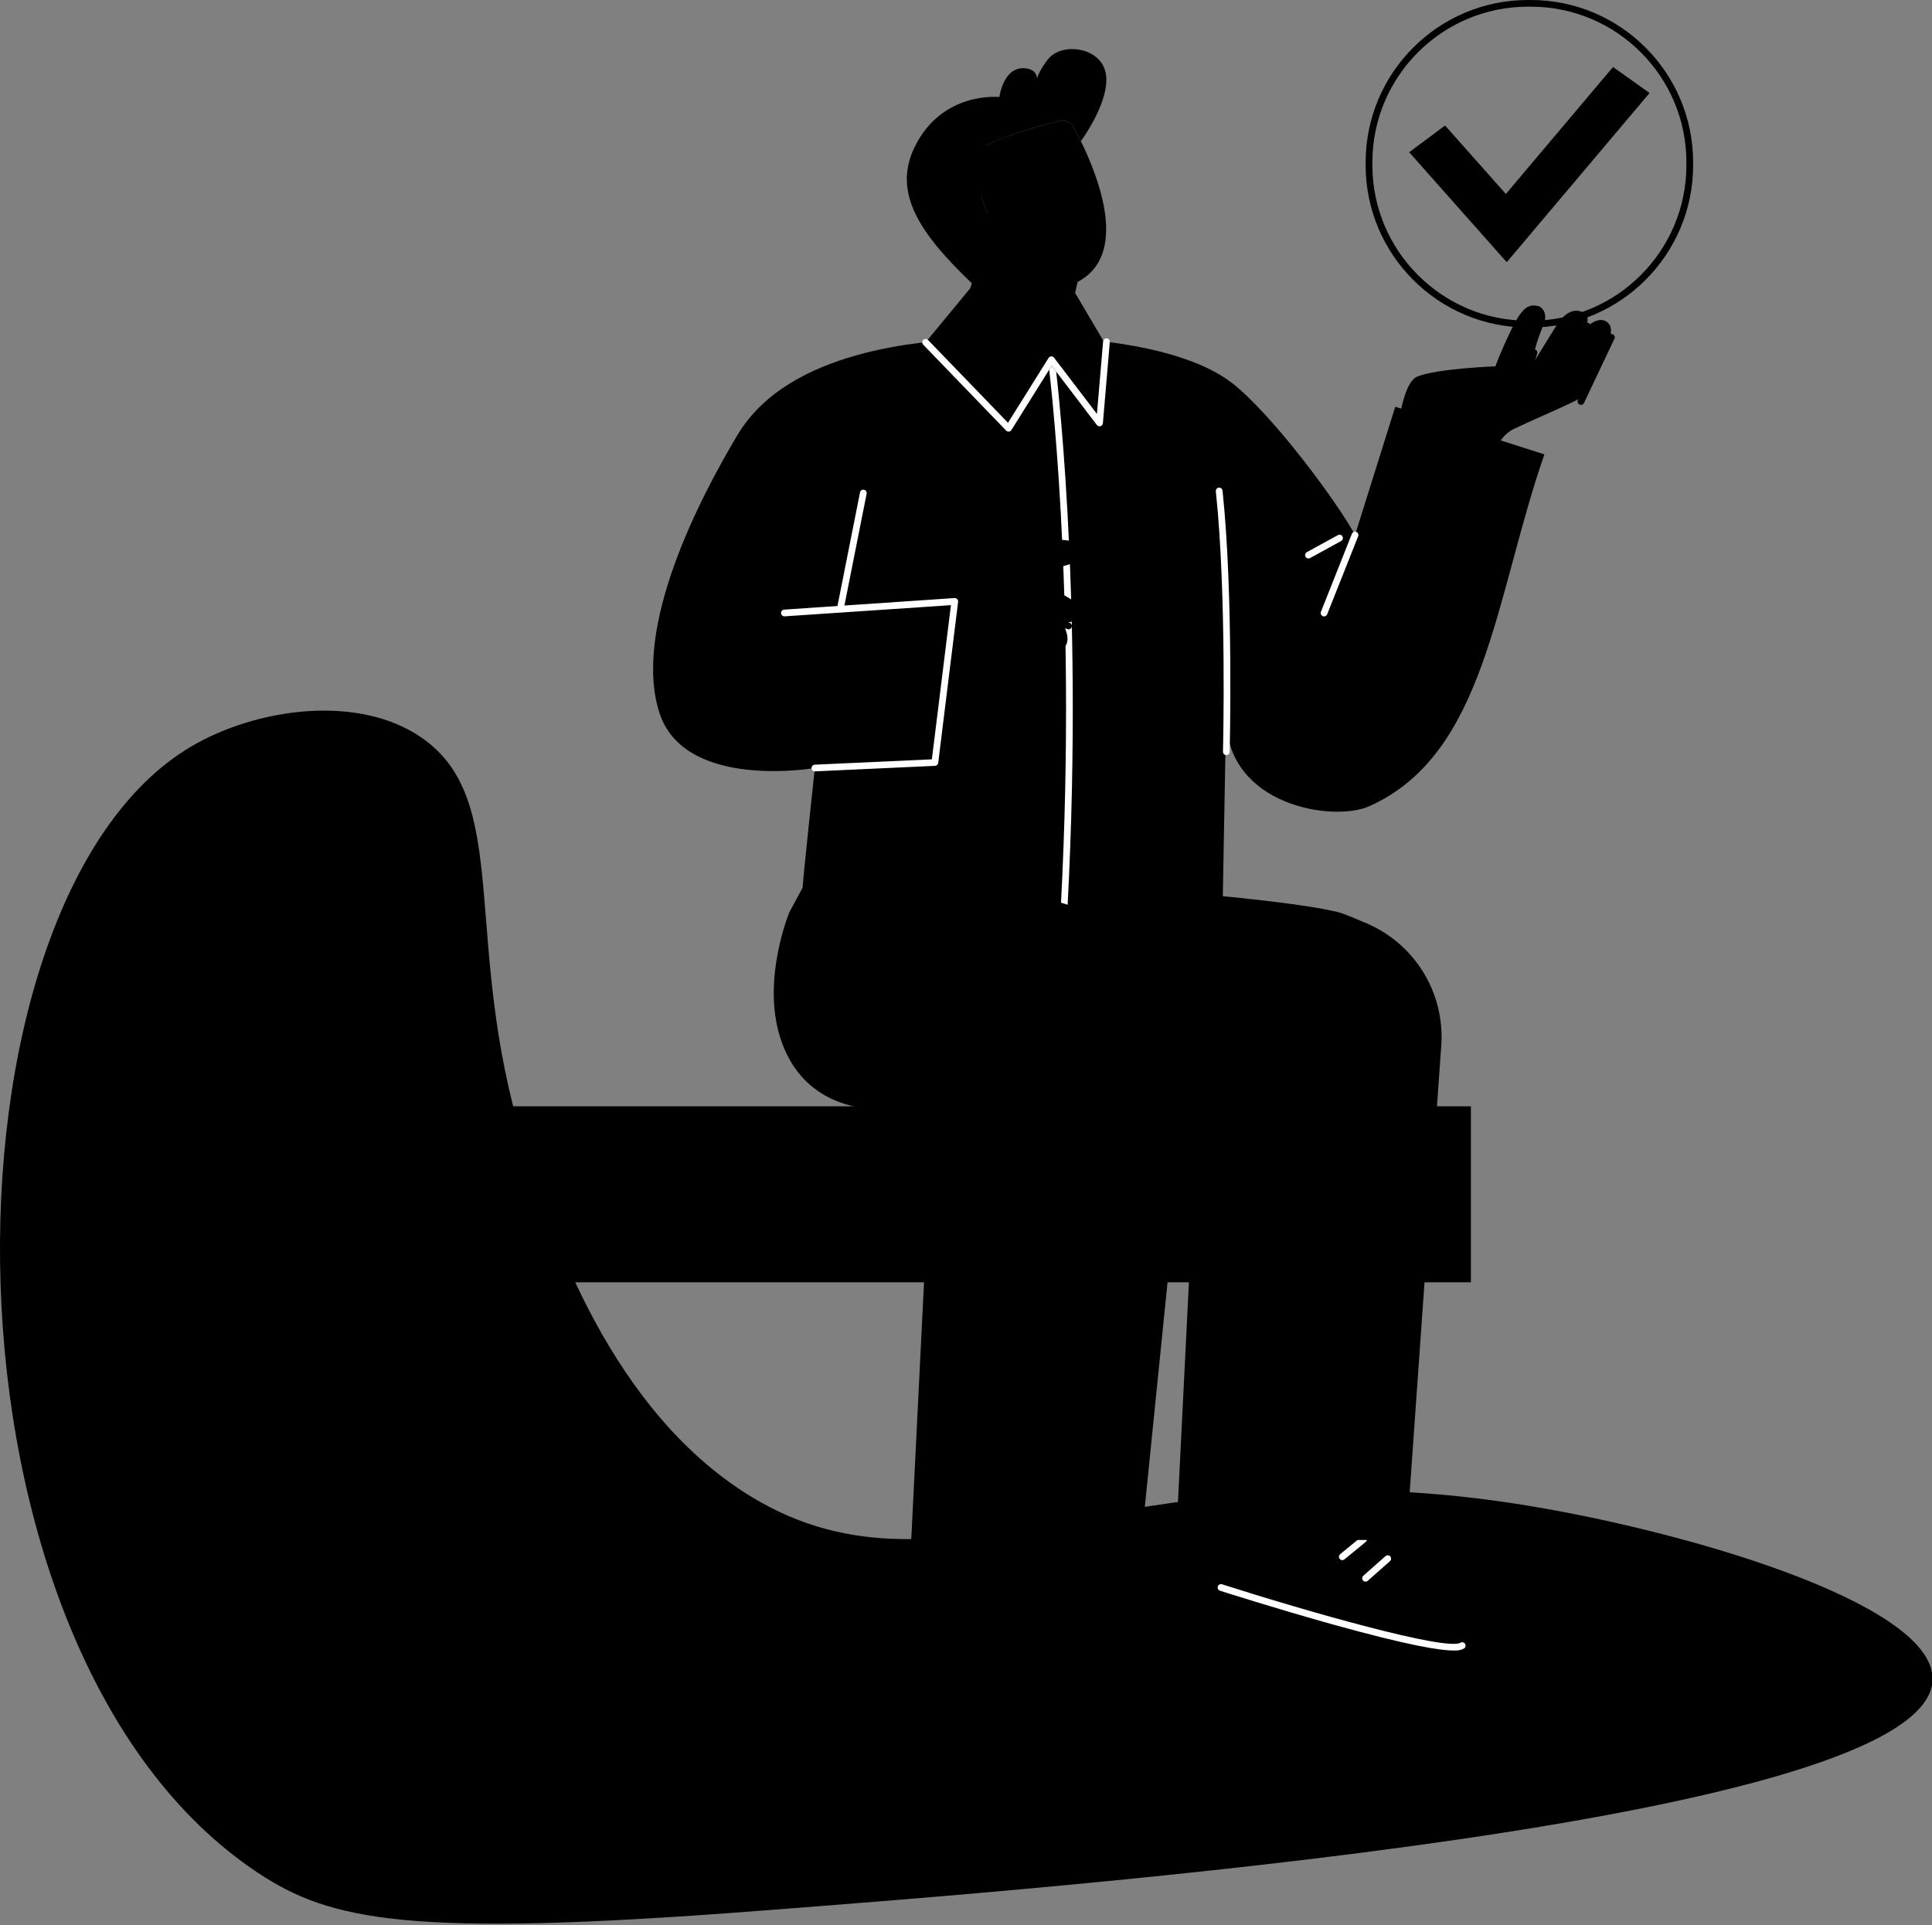 <svg width="578" height="576" xmlns="http://www.w3.org/2000/svg" fill="none">

 <rect width="100%" height="100%" fill="#808080" stroke="none"/>

 <g>
  <title>Layer 1</title>
  <path id="svg_1" fill="color(display-p3 0.487 0.892 0.883)" d="m100.611,330.981l339.444,0l0,52.656l-339.444,0l0,-52.656z"/>
  <path id="svg_2" fill="color(display-p3 0.278 0.38 1)" d="m126.179,220.725c27.283,18.898 11.732,60.363 30.407,121.199c6.542,21.299 23.65,77.017 65.764,104.347c58.776,38.138 111.329,-14.655 230.383,3.498c49.297,7.519 125.74,29.602 125.443,52.63c-0.55,42.403 -260.958,62.368 -351.918,69.345c-103.896,7.975 -127.381,2.931 -149.052,-11.413c-100.332,-66.438 -98.388,-290.587 -20.105,-336.933c19.385,-11.478 49.968,-15.914 69.078,-2.673z"/>
  <path id="svg_3" fill="black" d="m457.106,97.978l0.888,0c26.766,0 48.544,-21.777 48.544,-48.546l0,-0.885c0,-26.769 -21.778,-48.546 -48.544,-48.546l-0.888,0c-26.769,0 -48.544,21.777 -48.544,48.546l0,0.885c0,26.769 21.775,48.546 48.544,48.546zm0.888,-95.976c25.658,0 46.531,20.875 46.531,46.533l0,0.885c0,25.658 -20.873,46.533 -46.531,46.533l-0.888,0c-25.658,0 -46.531,-20.875 -46.531,-46.533l0,-0.885c0,-25.658 20.873,-46.533 46.531,-46.533l0.888,0z"/>
  <path id="svg_4" fill="color(display-p3 0.487 0.892 0.883)" d="m450.775,78.445l-29.18,-32.896l10.728,-8.005l18.183,20.496l32.065,-37.989l10.934,7.769l-42.73,50.625z"/>
  <path id="svg_5" fill="black" d="m400.392,454.601c0,0 35.222,29.318 37.783,39.625c2.56,10.307 -73.019,-16.332 -73.019,-16.332l4.323,-24.594l30.913,1.301z"/>
  <path id="svg_6" fill="white" d="m434.921,493.805c2.005,0 2.632,-0.36 3.025,-0.591c0.117,-0.065 0.22,-0.152 0.302,-0.257c0.083,-0.104 0.144,-0.224 0.18,-0.353c0.035,-0.128 0.045,-0.263 0.029,-0.395c-0.017,-0.132 -0.059,-0.26 -0.126,-0.376c-0.066,-0.115 -0.155,-0.217 -0.26,-0.298c-0.106,-0.081 -0.227,-0.14 -0.356,-0.174c-0.129,-0.034 -0.263,-0.042 -0.396,-0.024c-0.132,0.018 -0.259,0.063 -0.374,0.131c-4.367,2.511 -46.076,-9.392 -71.343,-17.482c-0.256,-0.081 -0.533,-0.058 -0.771,0.065c-0.238,0.123 -0.417,0.336 -0.499,0.591c-0.081,0.255 -0.057,0.532 0.066,0.77c0.123,0.238 0.335,0.418 0.59,0.499c0.165,0.052 16.66,5.324 33.721,10.082c23.095,6.429 32.288,7.812 36.212,7.812z"/>
  <path id="svg_7" fill="white" d="m401.585,466.759c0.234,0 0.459,-0.082 0.638,-0.231l6.364,-5.225c0.198,-0.172 0.321,-0.415 0.343,-0.676c0.022,-0.262 -0.059,-0.521 -0.226,-0.724c-0.166,-0.202 -0.406,-0.332 -0.666,-0.361c-0.261,-0.028 -0.523,0.046 -0.73,0.207l-6.363,5.225c-0.161,0.132 -0.277,0.31 -0.332,0.51c-0.056,0.201 -0.048,0.413 0.023,0.609c0.07,0.195 0.199,0.364 0.369,0.483c0.17,0.12 0.373,0.183 0.58,0.183z"/>
  <path id="svg_8" fill="white" d="m408.535,473.189c0.246,0 0.484,-0.09 0.668,-0.253l6.65,-5.885c0.192,-0.179 0.307,-0.426 0.32,-0.689c0.013,-0.262 -0.077,-0.519 -0.251,-0.716c-0.174,-0.197 -0.419,-0.318 -0.681,-0.337c-0.262,-0.019 -0.521,0.065 -0.722,0.235l-6.65,5.885c-0.153,0.135 -0.261,0.314 -0.31,0.512c-0.048,0.198 -0.036,0.406 0.036,0.597c0.072,0.191 0.201,0.356 0.369,0.472c0.168,0.116 0.367,0.178 0.571,0.179z"/>
  <path id="svg_9" fill="color(display-p3 1 0.714 0.31)" d="m407.757,275.792c0,0 -5.5,-2.426 -7.425,-2.896c-18.701,-4.551 -76.569,-8.115 -76.569,-8.115l-0.099,-3.405l-79.822,-2.681l-7.668,14.201c0,0 -8.379,20.075 -2.722,37.656c5.657,17.581 20.075,20.972 29.103,21.42c6.482,0.325 63.881,0.184 95.701,0.08l-6.407,128.673l68.88,0l10.403,-147.225c0.713,-7.969 -1.181,-15.954 -5.397,-22.754c-4.215,-6.8 -10.524,-12.048 -17.978,-14.954z" clip-rule="evenodd" fill-rule="evenodd"/>
  <path id="svg_10" fill="color(display-p3 1 0.714 0.31)" d="m280.807,295.892l-8.195,164.836l68.88,0l16.783,-165.749l-77.468,0.913z" clip-rule="evenodd" fill-rule="evenodd"/>
  <path id="svg_11" fill="color(display-p3 1 0.682 0.6)" d="m480.827,96.397c-3.055,-2.417 -7.18,2.442 -7.513,2.844c0.306,-0.371 3.68,-4.625 -0.198,-5.995c-2.076,-0.734 -4.702,-0.275 -7.667,4.455c-4.095,6.518 -7.538,12.249 -7.538,12.249c0.828,-4.348 2.107,-8.598 3.815,-12.681c1.589,-3.77 -0.619,-5.547 -1.689,-5.745c-2.651,-0.489 -4.515,0.151 -7.854,7.021c-3.338,6.87 -4.807,11.055 -4.807,11.055c0,0 -17.507,0.647 -23.375,3.07c-2.343,0.968 -3.891,5.296 -4.909,10.142c-1.1,5.208 -5.794,41.437 -8.456,50.661c9.281,3.08 18.623,5.973 28.083,8.461c1.766,0.465 5.921,0.825 5.921,0.825c0,0 1.754,-34.603 2.615,-46.118c0.153,-1.804 0.781,-3.535 1.82,-5.018c1.039,-1.483 2.452,-2.664 4.095,-3.424c7.425,-3.504 19.22,-8.451 20.023,-9.419c2.508,-3.025 6.05,-9.518 8.124,-16.5c1.18,-3.916 0.561,-5.055 -0.49,-5.882z"/>
  <path id="svg_12" fill="black" d="m456.168,115.383c0.215,-0.001 0.424,-0.069 0.597,-0.196c0.173,-0.127 0.301,-0.306 0.366,-0.511l2.75,-8.885c0.079,-0.255 0.053,-0.532 -0.071,-0.768c-0.125,-0.237 -0.338,-0.414 -0.594,-0.493c-0.255,-0.079 -0.531,-0.054 -0.768,0.071c-0.236,0.124 -0.413,0.338 -0.492,0.593l-2.75,8.883c-0.08,0.255 -0.054,0.53 0.07,0.767c0.124,0.236 0.337,0.413 0.592,0.492c0.097,0.032 0.198,0.048 0.3,0.047z"/>
  <path id="svg_13" fill="black" d="m417.431,121.689l-12.045,38.384c-4.859,-9.223 -24.712,-36.129 -36.831,-45.507c-15.381,-11.902 -46.61,-13.112 -46.61,-13.112c0,0 -26.92,-0.635 -33.586,-0.11c-11.179,0.885 -52.146,2.805 -67.651,28.683c-11.275,18.802 -31.57,57.698 -23.452,83.152c7.469,23.422 46.522,16.588 46.522,16.588c0,0 -3.965,36.732 -3.69,36.719c0,0 75.389,4.675 74.457,4.419c-0.028,0 -0.072,-0.105 -0.132,-0.275l51.409,-2.112l0.981,-53.532c0.383,26.238 32.176,30.973 42.793,26.238c35.011,-15.601 37.602,-62.618 52.449,-105.282l-44.614,-14.253z" clip-rule="evenodd" fill-rule="evenodd"/>
  <path id="svg_14" fill="white" d="m318.403,271.68c0.258,0 0.506,-0.099 0.693,-0.276c0.187,-0.178 0.299,-0.42 0.313,-0.678c4.994,-95.01 -3.776,-162.548 -3.864,-163.219c-0.018,-0.131 -0.061,-0.258 -0.128,-0.372c-0.067,-0.114 -0.156,-0.214 -0.261,-0.294c-0.106,-0.08 -0.226,-0.138 -0.354,-0.172c-0.128,-0.033 -0.261,-0.041 -0.392,-0.023c-0.131,0.018 -0.258,0.062 -0.372,0.129c-0.114,0.066 -0.214,0.155 -0.294,0.261c-0.08,0.105 -0.138,0.225 -0.172,0.353c-0.033,0.128 -0.041,0.262 -0.023,0.393c0.088,0.671 8.833,68.038 3.85,162.851c-0.008,0.132 0.011,0.264 0.055,0.388c0.044,0.125 0.112,0.24 0.201,0.338c0.088,0.098 0.195,0.178 0.315,0.234c0.119,0.057 0.248,0.089 0.38,0.096l0.053,-0.009z"/>
  <path id="svg_15" fill="color(display-p3 0.988 0.973 0.969)" d="m329.486,164.759c0,2.044 1.201,3.699 2.686,3.699c1.485,0 2.687,-1.65 2.687,-3.699c0,-2.048 -1.204,-3.698 -2.687,-3.698c-1.482,0 -2.686,1.655 -2.686,3.698z" clip-rule="evenodd" fill-rule="evenodd"/>
  <path id="svg_16" fill="color(display-p3 0.988 0.973 0.969)" d="m328.696,253.36c-1.484,0 -2.687,-1.656 -2.687,-3.699c0,-2.043 1.203,-3.699 2.687,-3.699c1.484,0 2.687,1.656 2.687,3.699c0,2.043 -1.203,3.699 -2.687,3.699z"/>
  <path id="svg_17" fill="color(display-p3 0.988 0.973 0.969)" d="m328.696,204.948c0,2.044 1.205,3.699 2.687,3.699c1.482,0 2.687,-1.65 2.687,-3.699c0,-2.048 -1.205,-3.698 -2.687,-3.698c-1.482,0 -2.687,1.658 -2.687,3.698z" clip-rule="evenodd" fill-rule="evenodd"/>
  <path id="svg_18" fill="white" d="m366.886,225.912c0.262,0 0.515,-0.103 0.703,-0.286c0.188,-0.184 0.297,-0.433 0.303,-0.696c0,-0.468 1.161,-47.1 -2.148,-78.142c-0.014,-0.131 -0.054,-0.259 -0.117,-0.375c-0.063,-0.116 -0.149,-0.218 -0.252,-0.301c-0.103,-0.083 -0.221,-0.145 -0.348,-0.183c-0.127,-0.037 -0.26,-0.049 -0.391,-0.035c-0.131,0.014 -0.259,0.054 -0.375,0.117c-0.116,0.064 -0.218,0.149 -0.301,0.252c-0.083,0.103 -0.145,0.221 -0.183,0.348c-0.037,0.127 -0.049,0.26 -0.035,0.391c3.3,30.908 2.151,77.411 2.137,77.876c-0.003,0.132 0.02,0.263 0.067,0.387c0.048,0.123 0.119,0.236 0.21,0.332c0.091,0.095 0.201,0.172 0.321,0.226c0.121,0.053 0.252,0.083 0.384,0.086l0.025,0.003z"/>
  <path id="svg_19" fill="white" d="m396.119,184.417c0.201,0 0.398,-0.061 0.565,-0.174c0.166,-0.114 0.295,-0.274 0.37,-0.462l9.267,-23.336c0.099,-0.249 0.094,-0.526 -0.012,-0.771c-0.106,-0.245 -0.305,-0.438 -0.553,-0.537c-0.248,-0.098 -0.526,-0.094 -0.771,0.012c-0.245,0.106 -0.438,0.305 -0.537,0.553l-9.259,23.334c-0.1,0.247 -0.098,0.523 0.005,0.768c0.103,0.245 0.299,0.44 0.545,0.541c0.121,0.048 0.25,0.072 0.38,0.072z"/>
  <path id="svg_20" fill="white" d="m391.452,167.08c0.169,0.001 0.336,-0.041 0.484,-0.123l9.303,-5.099c0.116,-0.063 0.218,-0.149 0.301,-0.252c0.083,-0.103 0.144,-0.222 0.181,-0.349c0.037,-0.127 0.049,-0.26 0.035,-0.391c-0.015,-0.131 -0.055,-0.259 -0.118,-0.375c-0.064,-0.116 -0.15,-0.218 -0.253,-0.301c-0.103,-0.082 -0.221,-0.144 -0.348,-0.181c-0.127,-0.037 -0.26,-0.049 -0.391,-0.034c-0.132,0.014 -0.259,0.054 -0.375,0.118l-9.301,5.098c-0.196,0.108 -0.35,0.277 -0.439,0.482c-0.089,0.205 -0.108,0.434 -0.052,0.651c0.055,0.216 0.181,0.408 0.358,0.545c0.177,0.137 0.394,0.212 0.617,0.211l-0.002,0z"/>
  <path id="svg_21" fill="color(display-p3 1 0.682 0.6)" d="m283.813,201.021l1.826,-21.073c2.31,-7.046 7.659,-13.871 10.937,-16c7.001,-4.554 30.39,-2.909 30.558,0.825c0.168,3.735 -21.744,7.323 -21.744,7.323c0,0 18.326,7.151 18.463,10.671c0.138,3.52 -6.083,3.671 -6.083,3.671c0,0 2.893,4.202 0.897,6.996c-1.997,2.794 -3.523,2.714 -3.523,2.714c0,0 4.32,3.891 -0.762,4.906c-5.082,1.015 -15.59,-2.538 -15.59,-2.538c0,0 -5.841,14.658 -16.943,14.658l1.964,-12.153z" clip-rule="evenodd" fill-rule="evenodd"/>
  <path id="svg_22" fill="white" d="m251.478,182.819c0.235,-0.001 0.461,-0.085 0.641,-0.235c0.18,-0.151 0.301,-0.359 0.344,-0.59l6.817,-34.334c0.038,-0.256 -0.024,-0.517 -0.174,-0.729c-0.149,-0.211 -0.374,-0.358 -0.628,-0.408c-0.254,-0.051 -0.517,-0.002 -0.736,0.137c-0.219,0.138 -0.376,0.355 -0.439,0.607l-6.815,34.334c-0.052,0.262 0.003,0.534 0.151,0.756c0.149,0.222 0.379,0.376 0.641,0.429c0.065,0.016 0.131,0.027 0.198,0.033z"/>
  <path id="svg_23" fill="white" d="m243.77,230.774l0.047,0l35.915,-1.65c0.238,-0.011 0.464,-0.105 0.639,-0.267c0.174,-0.162 0.286,-0.38 0.315,-0.616l5.954,-48.18c0.018,-0.15 0.003,-0.301 -0.045,-0.444c-0.047,-0.143 -0.126,-0.273 -0.23,-0.381c-0.102,-0.108 -0.226,-0.192 -0.364,-0.245c-0.138,-0.054 -0.286,-0.077 -0.434,-0.066l-50.96,3.459c-0.267,0.018 -0.515,0.141 -0.691,0.342c-0.176,0.202 -0.265,0.464 -0.247,0.731c0.018,0.266 0.141,0.515 0.342,0.691c0.201,0.176 0.464,0.264 0.731,0.247l49.75,-3.347l-5.701,46.129l-35.065,1.6c-0.258,0.018 -0.499,0.135 -0.674,0.326c-0.174,0.191 -0.268,0.442 -0.263,0.7c0.006,0.259 0.111,0.505 0.294,0.689c0.182,0.183 0.428,0.289 0.687,0.296l0,-0.014z"/>
  <path id="svg_24" fill="black" d="m354.612,333.072c0.255,-0.001 0.5,-0.098 0.686,-0.272c0.187,-0.174 0.3,-0.412 0.318,-0.666l1.312,-18.562c1.493,-16.693 -8.382,-32.624 -24.016,-38.718l-0.069,-0.025l-17.999,-5.563c-0.255,-0.079 -0.531,-0.053 -0.767,0.072c-0.236,0.125 -0.413,0.338 -0.492,0.593c-0.079,0.256 -0.053,0.532 0.072,0.768c0.125,0.236 0.338,0.413 0.593,0.492l17.963,5.558c7.227,2.855 13.34,7.965 17.43,14.571c4.091,6.607 5.942,14.356 5.277,22.098l-1.311,18.582c-0.019,0.266 0.069,0.528 0.244,0.729c0.175,0.202 0.422,0.326 0.688,0.346l0.071,-0.003z"/>
  <path id="svg_25" fill="black" d="m358.245,333.058c0.199,0 0.393,-0.059 0.559,-0.17c0.165,-0.111 0.294,-0.268 0.371,-0.451l9.924,-23.788c0.103,-0.247 0.103,-0.524 0.001,-0.77c-0.101,-0.247 -0.297,-0.443 -0.544,-0.546c-0.246,-0.102 -0.523,-0.103 -0.77,-0.001c-0.247,0.102 -0.443,0.298 -0.546,0.544l-9.924,23.799c-0.064,0.153 -0.089,0.319 -0.073,0.484c0.015,0.165 0.072,0.324 0.164,0.462c0.092,0.138 0.217,0.251 0.363,0.329c0.146,0.078 0.309,0.119 0.475,0.119l0,-0.011z"/>
  <path id="svg_26" fill="black" d="m278.365,333.058c0.267,0 0.523,-0.106 0.712,-0.295c0.189,-0.188 0.295,-0.444 0.295,-0.711l0,-23.186c0,-0.267 -0.106,-0.523 -0.295,-0.711c-0.189,-0.189 -0.445,-0.295 -0.712,-0.295c-0.267,0 -0.523,0.106 -0.712,0.295c-0.188,0.188 -0.294,0.444 -0.294,0.711l0,23.186c0,0.267 0.106,0.523 0.294,0.711c0.189,0.189 0.445,0.295 0.712,0.295z"/>
  <path id="svg_27" fill="black" d="m310.296,23.502c-0.77,2.037 -1.307,4.154 -1.601,6.311c0,0 1.947,-3.567 1.601,-6.311z"/>
  <path id="svg_28" fill="color(display-p3 1 0.682 0.6)" d="m323.372,42.246c-0.825,-1.686 -1.584,-3.121 -2.186,-4.216c-0.379,-0.694 -0.971,-1.249 -1.688,-1.582c-0.717,-0.334 -1.522,-0.429 -2.297,-0.271c-6.243,1.276 -20.328,5.673 -23.837,8.272c-3.924,2.907 -0.209,15.705 4.075,23.422c0.417,0.751 0.745,1.549 0.977,2.376l-4.153,4.65l-7.54,21.346l27.835,11.405l3.27,-2.822l4.4,-20.399c15.452,-7.879 6.732,-30.784 1.144,-42.18z"/>
  <path id="svg_29" fill="black" d="m319.054,51.051c0.139,0 0.277,-0.028 0.404,-0.083c0.127,-0.055 0.242,-0.137 0.336,-0.238c0.028,-0.03 1.711,-1.785 3.592,-1.13c0.125,0.047 0.259,0.068 0.393,0.063c0.134,-0.005 0.265,-0.037 0.387,-0.095c0.121,-0.057 0.23,-0.138 0.32,-0.237c0.089,-0.1 0.158,-0.216 0.202,-0.343c0.045,-0.127 0.063,-0.261 0.055,-0.394c-0.009,-0.134 -0.044,-0.265 -0.103,-0.385c-0.06,-0.12 -0.143,-0.227 -0.245,-0.315c-0.101,-0.088 -0.219,-0.154 -0.346,-0.195c-3.144,-1.1 -5.633,1.554 -5.734,1.667c-0.09,0.097 -0.16,0.211 -0.205,0.335c-0.046,0.124 -0.066,0.256 -0.061,0.388c0.006,0.132 0.038,0.262 0.094,0.382c0.056,0.12 0.135,0.228 0.232,0.317c0.185,0.171 0.428,0.266 0.679,0.264z"/>
  <path id="svg_30" fill="black" d="m305.813,57.445c0.231,-0.001 0.454,-0.08 0.633,-0.225c0.179,-0.145 0.303,-0.347 0.352,-0.573c0.077,-0.341 0.858,-3.3 4.95,-2.643c0.13,0.021 0.264,0.016 0.392,-0.015c0.129,-0.031 0.25,-0.086 0.357,-0.164c0.107,-0.078 0.198,-0.175 0.267,-0.288c0.069,-0.113 0.115,-0.238 0.136,-0.368c0.021,-0.131 0.016,-0.264 -0.015,-0.393c-0.031,-0.129 -0.087,-0.25 -0.164,-0.357c-0.078,-0.107 -0.176,-0.198 -0.289,-0.267c-0.112,-0.069 -0.237,-0.115 -0.368,-0.136c-4.873,-0.77 -6.858,2.42 -7.23,4.216c-0.053,0.262 -0.001,0.534 0.146,0.757c0.147,0.223 0.376,0.379 0.638,0.433c0.064,0.014 0.13,0.021 0.195,0.022z"/>
  <path id="svg_31" fill="black" d="m309.388,59.662c-0.192,-0.509 -0.418,-1.015 -0.55,-1.543c-0.206,-0.418 0.091,-0.974 0.517,-1.149c0.067,-0.024 0.136,-0.038 0.207,-0.044c0.132,-0.054 0.278,-0.061 0.415,-0.02c0.136,0.041 0.255,0.128 0.335,0.245c0,0.017 0.02,0.038 0.031,0.058c0.061,0.066 0.115,0.139 0.159,0.217c0.239,0.492 0.453,0.996 0.641,1.51c0.223,0.55 0.443,0.965 0.201,1.562c-0.087,0.188 -0.24,0.336 -0.431,0.416c-0.19,0.08 -0.403,0.086 -0.598,0.016c-0.599,-0.256 -0.726,-0.715 -0.927,-1.268z"/>
  <path id="svg_32" fill="black" d="m322.902,54.863c-0.21,-0.505 -0.393,-1.02 -0.55,-1.543c-0.207,-0.418 0.093,-0.974 0.517,-1.149c0.066,-0.023 0.136,-0.038 0.206,-0.044c0.132,-0.055 0.278,-0.062 0.415,-0.022c0.137,0.041 0.255,0.127 0.336,0.244l0.03,0.06c0.063,0.065 0.117,0.138 0.16,0.217c0.24,0.491 0.454,0.995 0.64,1.51c0.226,0.55 0.446,0.965 0.201,1.562c-0.087,0.187 -0.24,0.335 -0.431,0.414c-0.19,0.079 -0.403,0.085 -0.597,0.015c-0.592,-0.253 -0.718,-0.712 -0.927,-1.265z"/>
  <path id="svg_33" fill="black" d="m318.389,73.417c1.859,0 3.421,-1.323 4.125,-2.272c0.154,-0.213 0.218,-0.478 0.178,-0.738c-0.039,-0.26 -0.179,-0.494 -0.388,-0.653c-0.21,-0.159 -0.474,-0.229 -0.734,-0.195c-0.261,0.033 -0.499,0.167 -0.662,0.373c-0.181,0.236 -1.815,2.263 -3.671,1.117c-1.227,-0.756 -0.883,-2.533 -0.869,-2.607c0.047,-0.258 -0.008,-0.524 -0.154,-0.742c-0.146,-0.218 -0.372,-0.37 -0.628,-0.424c-0.257,-0.054 -0.525,-0.006 -0.747,0.135c-0.221,0.14 -0.379,0.362 -0.44,0.617c-0.028,0.132 -0.66,3.228 1.779,4.736c0.66,0.424 1.427,0.651 2.211,0.654z"/>
  <path id="svg_34" fill="black" d="m325.479,67.67c0.2,0 0.395,-0.06 0.561,-0.171c0.167,-0.112 0.296,-0.27 0.371,-0.456c0.179,-0.434 1.686,-4.331 -0.052,-6.66c-0.886,-1.185 -2.365,-1.375 -3.798,-1.581c-1.623,-0.223 -3.157,-0.432 -4.177,-1.84c-1.804,-2.475 0.55,-5.775 0.574,-5.819c0.158,-0.215 0.224,-0.485 0.183,-0.749c-0.04,-0.264 -0.184,-0.501 -0.4,-0.659c-0.215,-0.158 -0.485,-0.224 -0.749,-0.183c-0.264,0.041 -0.501,0.185 -0.659,0.4c-0.132,0.184 -3.248,4.507 -0.58,8.192c1.526,2.104 3.748,2.409 5.538,2.651c1.1,0.151 2.074,0.275 2.453,0.792c0.903,1.204 0.141,3.85 -0.197,4.7c-0.06,0.152 -0.082,0.317 -0.064,0.479c0.018,0.163 0.075,0.318 0.167,0.454c0.092,0.136 0.215,0.246 0.36,0.323c0.144,0.077 0.305,0.118 0.469,0.118l0,0.008z"/>
  <path id="svg_35" fill="color(display-p3 0.917 0.504 0.397)" d="m312.342,84.055c-0.271,-0.054 -0.552,-0.034 -0.812,0.06c-0.26,0.093 -0.49,0.256 -0.664,0.47c-0.175,0.214 -0.288,0.472 -0.328,0.745c-0.039,0.273 -0.003,0.552 0.104,0.807l8.413,12.925l3.366,-14.886l-10.079,-0.121z"/>
  <path id="svg_36" fill="color(display-p3 0.102 0.102 0.102)" d="m330.926,22.707c-0.863,-8.525 -12.801,-10.175 -17.099,-5.319c-1.626,1.834 -3.43,5.057 -3.531,6.113c-0.196,-1.543 -1.1,-2.824 -3.507,-3.069c-6.66,-0.676 -7.796,8.599 -7.796,8.599c0,0 -17.3,-1.884 -25.457,15.169c-6.385,13.351 1.375,25.476 17.229,40.56c0,0 6.262,-3.575 8.008,-10.428c0.514,-2.018 -0.132,-4.298 -1.334,-6.463c-1.613,-2.963 -2.942,-6.071 -3.971,-9.284c2.541,-1.023 4.4,-4.188 4.4,-7.939c0,-3.025 -1.201,-5.654 -2.994,-7.103c4.98,-2.615 16.775,-6.229 22.335,-7.367c0.775,-0.157 1.58,-0.062 2.298,0.271c0.717,0.334 1.308,0.888 1.687,1.582c0.602,1.1 1.361,2.53 2.186,4.216c2.013,-2.857 8.283,-12.37 7.546,-19.539z"/>
  <path id="svg_37" fill="color(display-p3 1 0.682 0.6)" d="m300.847,72.793c-1.733,2.2 -5.5,2.368 -8.407,0.382c-2.907,-1.986 -3.869,-5.379 -2.137,-7.576c1.733,-2.197 5.5,-2.371 8.407,-0.385c2.907,1.986 3.869,5.379 2.137,7.579z"/>
  <path id="svg_38" fill="black" d="m299.964,71.63c0.12,0 0.239,-0.021 0.352,-0.063c0.25,-0.094 0.452,-0.283 0.563,-0.526c0.111,-0.243 0.121,-0.519 0.028,-0.77c-1.741,-4.675 -6.754,-4.95 -9.157,-4.45c-0.13,0.027 -0.253,0.079 -0.362,0.154c-0.109,0.075 -0.203,0.17 -0.275,0.281c-0.073,0.111 -0.122,0.235 -0.147,0.365c-0.024,0.13 -0.023,0.264 0.004,0.393c0.027,0.129 0.079,0.252 0.154,0.362c0.074,0.109 0.17,0.203 0.281,0.275c0.11,0.072 0.234,0.122 0.364,0.147c0.13,0.025 0.264,0.023 0.393,-0.004c0.231,-0.047 5.291,-1.026 6.859,3.182c0.072,0.192 0.201,0.357 0.369,0.474c0.169,0.117 0.369,0.18 0.574,0.18z"/>
  <path id="svg_39" fill="black" d="m330.924,103.362l-9.285,-15.735l-7.801,17.157l-23.618,-18.483l-13.307,16.118l24.816,25.705l12.818,-20.485l14.405,18.901l1.972,-23.178z" clip-rule="evenodd" fill-rule="evenodd"/>
  <path id="svg_40" fill="black" d="m301.729,129.13c0.043,0.003 0.085,0.003 0.127,0c0.148,-0.018 0.291,-0.069 0.417,-0.149c0.126,-0.081 0.233,-0.189 0.312,-0.316l12.045,-19.25l13.522,17.732c0.123,0.162 0.292,0.283 0.485,0.347c0.193,0.064 0.401,0.068 0.596,0.011c0.195,-0.056 0.369,-0.171 0.498,-0.328c0.129,-0.157 0.207,-0.35 0.225,-0.552l1.971,-22.55c0.015,-0.134 0.003,-0.269 -0.035,-0.397c-0.038,-0.129 -0.101,-0.248 -0.186,-0.352c-0.085,-0.104 -0.19,-0.19 -0.309,-0.252c-0.118,-0.063 -0.248,-0.101 -0.382,-0.113c-0.133,-0.012 -0.268,0.003 -0.396,0.044c-0.128,0.041 -0.246,0.107 -0.348,0.195c-0.101,0.087 -0.185,0.194 -0.244,0.314c-0.06,0.12 -0.096,0.251 -0.104,0.385l-1.747,19.959l-12.828,-16.832c-0.099,-0.13 -0.227,-0.233 -0.375,-0.302c-0.147,-0.068 -0.308,-0.1 -0.471,-0.093c-0.162,0.008 -0.32,0.055 -0.46,0.137c-0.14,0.082 -0.258,0.197 -0.344,0.335l-12.164,19.437l-22.473,-21.47c-0.094,-0.098 -0.207,-0.175 -0.332,-0.228c-0.125,-0.053 -0.26,-0.081 -0.395,-0.08c-0.136,0 -0.27,0.028 -0.395,0.081c-0.125,0.054 -0.237,0.132 -0.331,0.23c-0.094,0.098 -0.167,0.215 -0.215,0.342c-0.047,0.127 -0.069,0.262 -0.063,0.398c0.006,0.135 0.04,0.269 0.098,0.391c0.059,0.122 0.142,0.232 0.244,0.321l23.375,22.325c0.184,0.176 0.428,0.276 0.682,0.28z"/>
  <path id="svg_41" fill="black" d="m308.013,172.998c0.238,0.001 0.468,-0.083 0.65,-0.235c0.182,-0.153 0.304,-0.365 0.344,-0.6c0.041,-0.234 -0.003,-0.474 -0.123,-0.68c-0.12,-0.205 -0.309,-0.361 -0.533,-0.44l-6.787,-2.417c-0.251,-0.09 -0.528,-0.076 -0.77,0.039c-0.241,0.114 -0.427,0.32 -0.517,0.571c-0.089,0.252 -0.075,0.529 0.039,0.77c0.115,0.242 0.32,0.428 0.572,0.517l6.787,2.418c0.109,0.037 0.223,0.057 0.338,0.057z"/>
  <path id="svg_42" fill="black" d="m319.682,188.289c0.229,-0.002 0.452,-0.082 0.63,-0.228c0.178,-0.145 0.3,-0.347 0.347,-0.572c0.048,-0.225 0.017,-0.459 -0.088,-0.664c-0.104,-0.205 -0.275,-0.367 -0.485,-0.461l-18.257,-8.014c-0.245,-0.107 -0.522,-0.113 -0.771,-0.015c-0.249,0.097 -0.449,0.289 -0.556,0.533c-0.108,0.245 -0.113,0.522 -0.016,0.771c0.097,0.249 0.289,0.449 0.534,0.556l18.268,8.003c0.124,0.056 0.258,0.087 0.394,0.091z"/>
  <path id="svg_43" fill="black" d="m316.294,197.699c0.232,0.004 0.458,-0.072 0.64,-0.215c0.182,-0.144 0.309,-0.346 0.36,-0.572c0.05,-0.227 0.021,-0.463 -0.083,-0.671c-0.104,-0.207 -0.277,-0.372 -0.488,-0.467l-16.393,-7.664c-0.12,-0.059 -0.251,-0.093 -0.384,-0.101c-0.134,-0.007 -0.267,0.012 -0.393,0.056c-0.126,0.045 -0.242,0.114 -0.341,0.204c-0.099,0.089 -0.179,0.198 -0.236,0.319c-0.056,0.121 -0.088,0.252 -0.094,0.386c-0.005,0.133 0.016,0.266 0.063,0.392c0.046,0.125 0.117,0.239 0.209,0.337c0.091,0.097 0.201,0.176 0.323,0.23l16.39,7.664c0.133,0.066 0.279,0.101 0.427,0.102z"/>
  <path id="svg_44" fill="black" d="m464.979,118.581c0.194,0 0.384,-0.055 0.547,-0.161c0.164,-0.105 0.292,-0.256 0.372,-0.433c0.607,-1.347 9.685,-19.839 9.776,-20.023c0.118,-0.24 0.136,-0.516 0.05,-0.769c-0.087,-0.253 -0.27,-0.461 -0.509,-0.579c-0.24,-0.118 -0.516,-0.136 -0.769,-0.049c-0.253,0.086 -0.461,0.269 -0.579,0.509c-0.374,0.762 -9.185,18.7 -9.804,20.075c-0.069,0.153 -0.099,0.321 -0.087,0.489c0.013,0.167 0.067,0.329 0.158,0.471c0.091,0.141 0.216,0.257 0.364,0.337c0.148,0.081 0.313,0.122 0.481,0.122l0,0.011z"/>
  <path id="svg_45" fill="black" d="m472.979,121.119c0.19,0.001 0.377,-0.053 0.538,-0.155c0.161,-0.102 0.29,-0.247 0.372,-0.419l9.103,-19.196c0.114,-0.241 0.128,-0.518 0.038,-0.77c-0.089,-0.251 -0.275,-0.457 -0.517,-0.572c-0.241,-0.114 -0.518,-0.128 -0.77,-0.038c-0.252,0.089 -0.457,0.275 -0.572,0.517l-9.1,19.195c-0.057,0.12 -0.089,0.249 -0.096,0.381c-0.007,0.132 0.013,0.265 0.057,0.389c0.045,0.125 0.113,0.24 0.202,0.338c0.089,0.098 0.196,0.177 0.316,0.234c0.134,0.064 0.28,0.097 0.429,0.096z"/>
  <path id="svg_46" fill="white" d="m301.729,129.13l0.108,0c0.152,-0.016 0.298,-0.066 0.428,-0.147c0.129,-0.081 0.239,-0.191 0.32,-0.32l12.045,-19.25l13.522,17.734c0.123,0.162 0.292,0.283 0.485,0.347c0.193,0.064 0.401,0.068 0.596,0.011c0.195,-0.057 0.369,-0.171 0.498,-0.328c0.129,-0.157 0.207,-0.35 0.225,-0.552l2.065,-24.286c0.016,-0.133 0.004,-0.269 -0.034,-0.399c-0.037,-0.129 -0.101,-0.25 -0.186,-0.354c-0.085,-0.105 -0.191,-0.191 -0.31,-0.254c-0.119,-0.063 -0.25,-0.101 -0.384,-0.112c-0.135,-0.012 -0.27,0.004 -0.398,0.046c-0.128,0.042 -0.247,0.109 -0.349,0.197c-0.101,0.089 -0.184,0.197 -0.243,0.318c-0.059,0.121 -0.094,0.253 -0.101,0.388l-1.845,21.678l-12.823,-16.827c-0.099,-0.129 -0.227,-0.233 -0.374,-0.301c-0.148,-0.069 -0.309,-0.101 -0.472,-0.093c-0.162,0.007 -0.32,0.054 -0.46,0.136c-0.14,0.082 -0.258,0.197 -0.344,0.335l-12.136,19.393l-23.925,-24.778c-0.186,-0.189 -0.44,-0.298 -0.705,-0.302c-0.266,-0.004 -0.522,0.097 -0.713,0.282c-0.192,0.184 -0.302,0.437 -0.308,0.702c-0.006,0.266 0.093,0.523 0.276,0.715l24.816,25.705c0.094,0.099 0.206,0.178 0.331,0.232c0.125,0.055 0.259,0.083 0.395,0.084z"/>
 </g>
</svg>